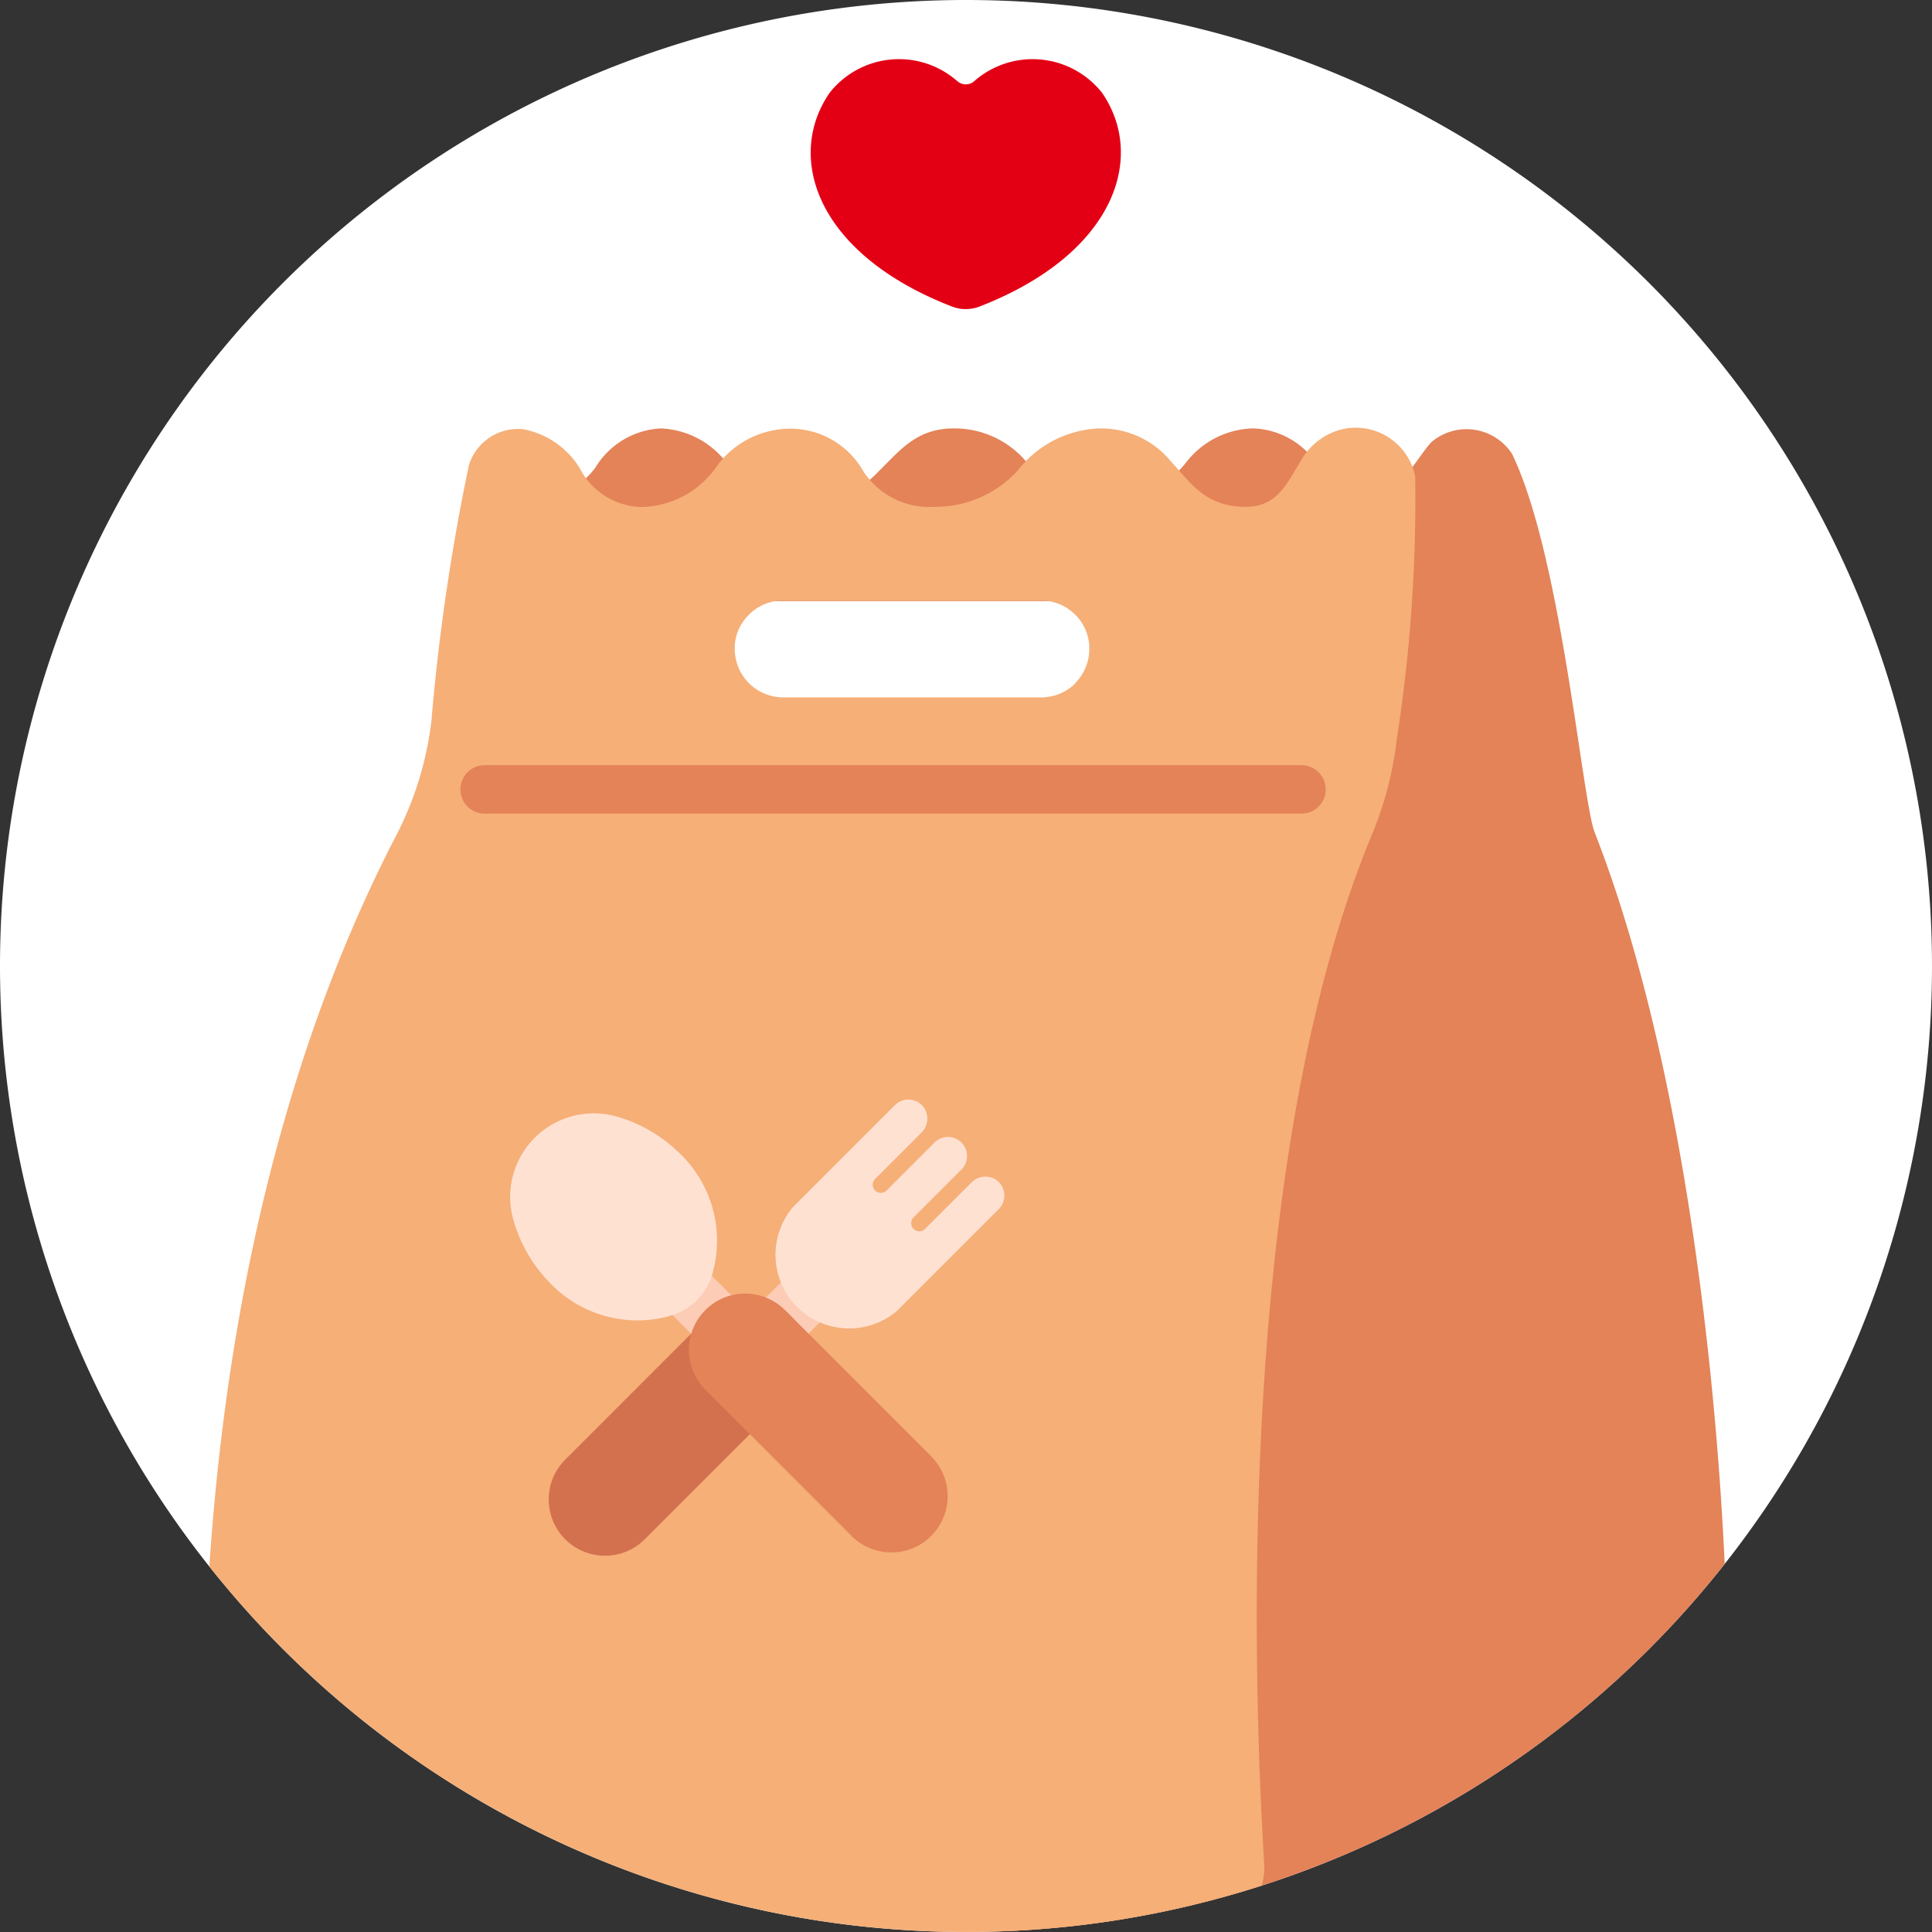 <svg xmlns="http://www.w3.org/2000/svg" xmlns:xlink="http://www.w3.org/1999/xlink" width="31" height="31" viewBox="0 0 31 31">
  <rect x="0" y="0" width="31" height="31" fill="#333333" stroke="none"/>
  <defs>
    <clipPath id="clip-path">
      <path id="Path_67238" data-name="Path 67238" d="M15.5,0A15.5,15.5,0,1,1,0,15.5,15.5,15.5,0,0,1,15.5,0Z" transform="translate(17 95)" fill="#fff" stroke="#707070" stroke-width="1"/>
    </clipPath>
  </defs>
  <g id="saving_ill" transform="translate(-17 -95)">
    <path id="Path_67249" data-name="Path 67249" d="M15.5,0A15.5,15.5,0,1,1,0,15.5,15.5,15.5,0,0,1,15.5,0Z" transform="translate(17 95)" fill="#fff"/>
    <g id="Mask_Group_1657" data-name="Mask Group 1657" clip-path="url(#clip-path)">
      <g id="svgexport-7_1_" data-name="svgexport-7 (1)" transform="translate(13.589 92.661)">
        <path id="Path_67228" data-name="Path 67228" d="M29,15.7c-.206-.525-.53-4.418-1.325-6.074a.87.87,0,0,0-1.288-.2c-.21.2-.529.908-1.092.908-.475,0-.559-.348-.774-.582a1.282,1.282,0,0,0-1.007-.539,1.4,1.4,0,0,0-1.063.536,1.709,1.709,0,0,1-1.342.655,1.356,1.356,0,0,1-1.122-.512,1.509,1.509,0,0,0-1.274-.679c-.6,0-.866.36-1.2.685a1.567,1.567,0,0,1-1.191.506,1.475,1.475,0,0,1-1.188-.548,1.4,1.4,0,0,0-1.119-.643,1.305,1.305,0,0,0-1.054.634,1.416,1.416,0,0,1-1.179.557v2.3h3.075a.751.751,0,0,1,.226-.491.762.762,0,0,1,.548-.229h5.033a.774.774,0,0,1,.774.72A2.541,2.541,0,0,1,23.9,15.862L19.5,33.338H30.012a1.035,1.035,0,0,0,1.032-.947C31.377,28.512,30.9,20.553,29,15.7Z" fill="#e48258"/>
        <path id="Path_67229" data-name="Path 67229" d="M26.118,9.983a.972.972,0,0,0-1.229-.741,1.056,1.056,0,0,0-.616.509c-.217.345-.363.72-.878.72-.64,0-.875-.381-1.191-.723a1.452,1.452,0,0,0-1.191-.533,1.736,1.736,0,0,0-1.274.676,1.788,1.788,0,0,1-1.333.58A1.264,1.264,0,0,1,17.263,9.9a1.348,1.348,0,0,0-1.229-.682,1.466,1.466,0,0,0-1.149.64,1.5,1.5,0,0,1-1.191.616,1.146,1.146,0,0,1-.982-.625,1.362,1.362,0,0,0-.9-.622.824.824,0,0,0-.878.58,33.91,33.91,0,0,0-.6,4.093,5.363,5.363,0,0,1-.577,1.866C6.471,22.127,6.6,29.595,6.73,32.348a1.042,1.042,0,0,0,1.039.991H22.663a1.036,1.036,0,0,0,1.033-1.1c-.182-2.956-.452-11.224,1.717-16.481a5.729,5.729,0,0,0,.414-1.583,25.034,25.034,0,0,0,.292-4.194ZM20.669,13.3a.774.774,0,0,1-.551.229h-4.14a.777.777,0,0,1-.777-.777.36.36,0,0,1,0-.057.751.751,0,0,1,.226-.491.762.762,0,0,1,.548-.229h4.14a.774.774,0,0,1,.774.72.36.36,0,0,1,0,.057.772.772,0,0,1-.226.548Z" fill="#f5af77"/>
        <path id="Path_67230" data-name="Path 67230" d="M24.294,15.394H11.188a.388.388,0,1,1,0-.777H24.294a.388.388,0,0,1,0,.777Z" fill="#e48258"/>
        <path id="Path_67232" data-name="Path 67232" d="M15.826,24.111a.446.446,0,0,1-.316-.762l.674-.674a.447.447,0,1,1,.633.63l-.674.674a.445.445,0,0,1-.317.132Z" fill="#fcccb6"/>
        <path id="Path_67233" data-name="Path 67233" d="M16.082,23.435a.9.9,0,0,0-1.277,0l-2.325,2.325a.9.9,0,1,0,1.277,1.277l2.325-2.325a.9.9,0,0,0,0-1.277Z" fill="#d3714f"/>
        <path id="Path_67234" data-name="Path 67234" d="M19.4,21.272a.318.318,0,0,0-.406.045l-.74.74a.13.13,0,0,1-.185-.184l.756-.756a.306.306,0,1,0-.432-.432l-.756.756a.13.13,0,0,1-.185-.184l.74-.74a.318.318,0,0,0,.045-.406.307.307,0,0,0-.467-.039l-1.637,1.637A1.183,1.183,0,0,0,17.8,23.376l1.637-1.637a.307.307,0,0,0-.04-.467Z" fill="#ffe1d2"/>
        <path id="Path_67235" data-name="Path 67235" d="M15.058,24.113a.446.446,0,0,1-.315-.131l-.707-.707a.446.446,0,1,1,.631-.631l.707.707a.446.446,0,0,1-.316.762Z" fill="#fcccb6"/>
        <path id="Path_67236" data-name="Path 67236" d="M18.352,25.706l-2.346-2.346a.9.9,0,1,0-1.277,1.277l2.346,2.347a.9.9,0,0,0,1.277-1.277Z" fill="#e48258"/>
        <path id="Path_67237" data-name="Path 67237" d="M14.148,23.455a.974.974,0,0,0,.7-.7,1.94,1.94,0,0,0-.567-1.944,2.348,2.348,0,0,0-.989-.56A1.341,1.341,0,0,0,11.645,21.9a2.348,2.348,0,0,0,.559.991,1.94,1.94,0,0,0,1.945.566Z" fill="#ffe1d2"/>
      </g>
    </g>
    <path id="Path_67250" data-name="Path 67250" d="M18.312,2.685a.207.207,0,0,0,.3,0,1.42,1.42,0,0,1,2.036.2c.708,1.026.217,2.583-1.967,3.43a.616.616,0,0,1-.44,0c-2.184-.847-2.675-2.4-1.964-3.43a1.416,1.416,0,0,1,2.033-.2Z" transform="translate(14.035 93.604)" fill="#e30015"/>
  </g>
</svg>
